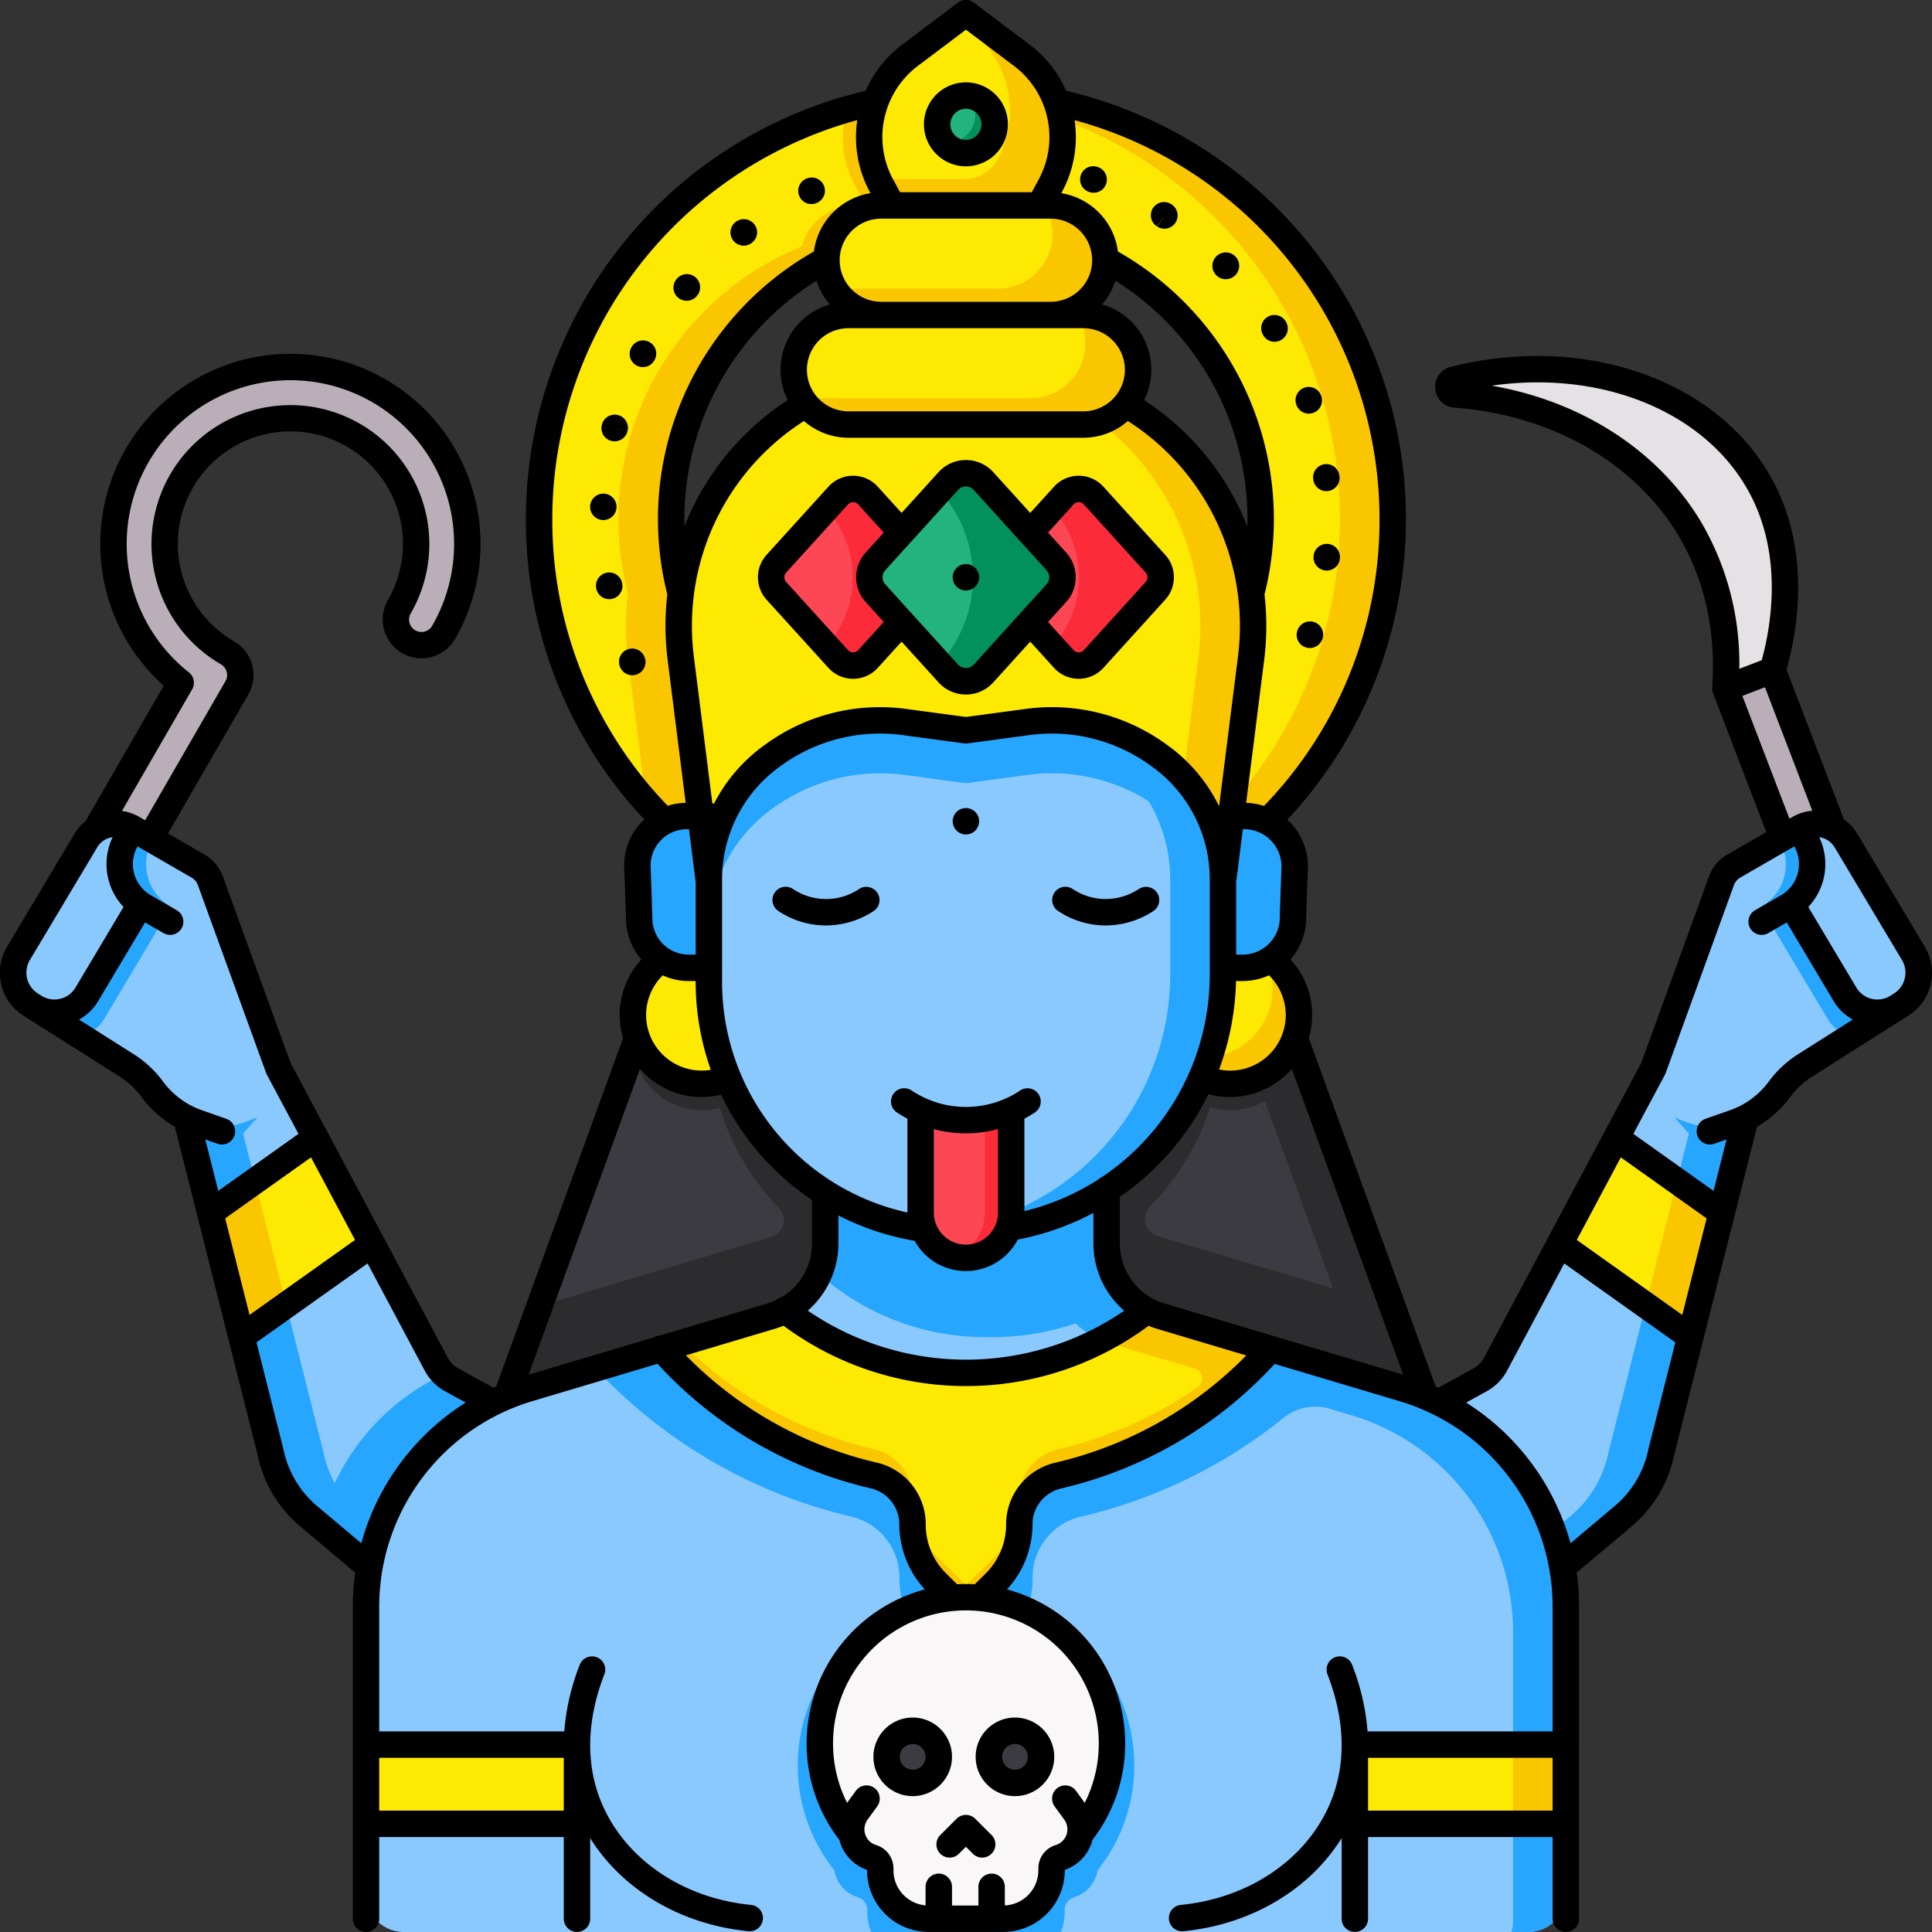 <svg xmlns="http://www.w3.org/2000/svg" data-name="Layer 1" viewBox="0 0 512 512"><rect x="0" y="0" width="512" height="512" fill="#333333" stroke="none"/><rect width="13.412" height="45.76" x="464.995" y="178.509" fill="#baafb9" transform="rotate(-20.982 471.7 201.39)"/><path fill="#e5e1e5" d="M385.718,104.567a1.996,1.996,0,0,1-.385-3.922c33.864-8.563,66.462,3.171,80.304,26.404,12.374,20.769,5.998,44.415,4.133,50.576l-12.523,4.802c.623-8.379.609-25.477-9.415-42.269C435.425,119.375,412.113,106.481,385.718,104.567Z"/><path fill="#baafb9" d="M23.536,236.732a6.778,6.778,0,0,1-2.481-9.259l26.858-46.519a46.884,46.884,0,1,1,69.669-13.348,6.778,6.778,0,1,1-11.74-6.778,33.326,33.326,0,1,0-45.525,12.198,6.778,6.778,0,0,1,2.481,9.259L32.795,234.251A6.778,6.778,0,0,1,23.536,236.732Z"/><path fill="#8ac9fe" d="M438.175,283.144l-41.832,78.439a10,10,0,0,1-4.001,4.055l-67.747,37.295,32.398,60.499,73.214-61.632a30,30,0,0,0,10.066-16.911l22.29-88.371Z"/><path fill="#26a6fe" d="M438.175,283.144l-3.168,5.94,13.555,7.434-22.29,88.371a29.999,29.999,0,0,1-10.066,16.911l-63.564,53.508,4.35,8.123,73.214-61.632a29.999,29.999,0,0,0,10.066-16.911l22.29-88.371Z"/><path fill="#26a6fe" d="M438.175,290.144l5.576,5.988,6.21,7.003a7.292,7.292,0,0,0,7.868,2.043l1.789-.627c.346-.121.681-.265,1.02-.401l1.925-7.631-22.268-12.212Z"/><path fill="#8ac9fe" d="M459.618,297.551h0a25.268,25.268,0,0,0,11.981-8.854h0a25.268,25.268,0,0,1,6.821-6.356l25.429-16.105a10,10,0,0,0,3.233-13.578l-17.796-29.777a9.134,9.134,0,0,0-12.477-3.343L459.498,229.533a7.436,7.436,0,0,0-3.271,3.901L438.175,283.144l-4.785,8.973,13.488,5.227A18.406,18.406,0,0,0,459.618,297.551Z"/><path fill="#26a6fe" d="M502.495,259.221l-17.799-29.782a9.128,9.128,0,0,0-12.469-3.341,11.922,11.922,0,0,0-4.364,16.286L484.369,270.075a9.934,9.934,0,0,0,6.202,4.57l13.128-8.314A9.947,9.947,0,0,0,502.495,259.221Z"/><path fill="#8ac9fe" d="M502.896,266.84l.953-.604a10,10,0,0,0,3.233-13.578l-17.799-29.782a9.128,9.128,0,0,0-12.469-3.341h0a11.922,11.922,0,0,0-4.364,16.286l16.505,27.691A10,10,0,0,0,502.896,266.84Z"/><path fill="#8ac9fe" d="M473.753,240.3a13.034,13.034,0,0,0,4.771-17.805l-1.709-2.961-.005.003-17.312,9.995a7.436,7.436,0,0,0-3.271,3.901l-8.119,22.356Z"/><path fill="#26a6fe" d="M465.717,242.763a1.81,1.81,0,0,0,2.594.824l5.442-3.287a13.034,13.034,0,0,0,4.771-17.805l-1.707-2.956-.008-.002-5.249,3.03a13.031,13.031,0,0,1-4.808,17.732l-.313.189a1.81,1.81,0,0,0-.723,2.273Z"/><polygon fill="#fee903" points="456.278 321.432 447.987 354.303 413.355 329.683 428.346 301.574 456.278 321.432"/><polygon fill="#fac600" points="447.987 354.303 456.278 321.432 444.407 312.992 436.115 345.864 447.987 354.303"/><path fill="#8ac9fe" d="M73.804,283.108l41.832,78.439a10,10,0,0,0,4.001,4.055l67.747,37.295L154.987,463.396,81.773,401.765a30,30,0,0,1-10.066-16.911L49.417,296.483Z"/><path fill="#26a6fe" d="M73.804,283.108l3.168,5.94-13.555,7.434,22.29,88.371A29.999,29.999,0,0,0,95.773,401.765l63.564,53.508-4.35,8.123L81.773,401.765a29.999,29.999,0,0,1-10.066-16.911l-22.29-88.371Z"/><path fill="#26a6fe" d="M73.804,290.108l-5.576,5.988-6.21,7.003a7.292,7.292,0,0,1-7.868,2.043l-1.789-.627c-.346-.121-.681-.265-1.02-.401l-1.925-7.631,22.268-12.212Z"/><path fill="#8ac9fe" d="M52.361,297.515h0a25.268,25.268,0,0,1-11.981-8.854h0a25.268,25.268,0,0,0-6.821-6.356L8.13,266.201a10,10,0,0,1-3.233-13.578l17.796-29.777A9.134,9.134,0,0,1,35.169,219.502L52.481,229.497a7.436,7.436,0,0,1,3.271,3.901L73.804,283.108l4.785,8.973-13.488,5.227A18.406,18.406,0,0,1,52.361,297.515Z"/><path fill="#26a6fe" d="M9.484,259.186l17.799-29.782a9.128,9.128,0,0,1,12.469-3.341,11.922,11.922,0,0,1,4.364,16.286L27.61,270.039a9.934,9.934,0,0,1-6.202,4.57L8.28,266.295A9.947,9.947,0,0,1,9.484,259.186Z"/><path fill="#8ac9fe" d="M9.083,266.804,8.13,266.201a10,10,0,0,1-3.233-13.578l17.799-29.782a9.128,9.128,0,0,1,12.469-3.341h0a11.922,11.922,0,0,1,4.364,16.286l-16.505,27.691A10,10,0,0,1,9.083,266.804Z"/><path fill="#8ac9fe" d="M38.226,240.265a13.034,13.034,0,0,1-4.771-17.805l1.709-2.961.005.003L52.481,229.497a7.436,7.436,0,0,1,3.271,3.901l8.119,22.356Z"/><path fill="#26a6fe" d="M46.262,242.727a1.81,1.81,0,0,1-2.594.824l-5.442-3.287a13.034,13.034,0,0,1-4.771-17.805l1.707-2.956.008-.002,5.249,3.03a13.031,13.031,0,0,0,4.808,17.732l.313.189a1.81,1.81,0,0,1,.723,2.273Z"/><polygon fill="#fee903" points="55.701 321.396 63.992 354.267 98.624 329.647 83.633 301.539 55.701 321.396"/><polygon fill="#fac600" points="63.992 354.267 55.701 321.396 67.572 312.956 75.864 345.828 63.992 354.267"/><path fill="#fee903" d="M256,24.5A113.113,113.113,0,1,0,369.113,137.613,113.113,113.113,0,0,0,256,24.5Zm0,191.226a78.113,78.113,0,1,1,78.113-78.113A78.201,78.201,0,0,1,256,215.726Z"/><path fill="#fac600" d="M315.906,187.673A78.083,78.083,0,0,1,178.739,126.124a67.907,67.907,0,0,0-12.321,48.264l4.805,38.099A113.648,113.648,0,0,0,197.6,234.5H310Z"/><path fill="#fac600" d="M249 59.83c-2.308-.206-4.639-.33-7-.33a78.113 78.113 0 1 0 0 156.226c2.361 0 4.692-.124 7-.33a78.096 78.096 0 0 1 0-155.567zM256 24.5c-2.352 0-4.684.081-7 .222a113.108 113.108 0 0 1 0 225.782c2.316.141 4.648.222 7 .222A113.113 113.113 0 1 0 256 24.5z"/><polygon fill="#3c3b42" points="381.5 380.5 130.5 380.5 193.5 207.5 318.5 207.5 381.5 380.5"/><path fill="#2c2c2e" d="M326,294.235a18.254,18.254,0,0,0,18.148-16.306l-5.494-15.088A18.249,18.249,0,1,0,326,294.235Z"/><path fill="#2c2c2e" d="M368.977,346.111l-61.408-18.317q-.591-.176-1.165-.387a4.669,4.669,0,0,1-1.614-7.662,67.865,67.865,0,0,0,19.327-47.511c-0-16.681-.001-19.38-.001-25.245a40.21,40.21,0,0,0-16.831-32.715l-.49-.35a48.275,48.275,0,0,0-34.509-8.566L256,207.552l-16.287-2.193a48.275,48.275,0,0,0-34.5,8.559l-.491.35a40.217,40.217,0,0,0-16.84,32.725c0,6.594-0,9.76-.001,27.289a65.678,65.678,0,0,0,18.554,45.844,4.642,4.642,0,0,1-1.93,7.647l-.075.022L143.023,346.111,133.049,373.5H378.951Z"/><polygon fill="#2c2c2e" points="318.5 207.5 304.5 207.5 367.5 380.5 381.5 380.5 318.5 207.5"/><circle cx="326" cy="268.981" r="18.255" fill="#fee903"/><path fill="#fac600" d="M334.919,253.062a18.243,18.243,0,0,1-24.838,24.838,18.249,18.249,0,1,0,24.838-24.838Z"/><path fill="#2c2c2e" d="M186,294.235a18.255,18.255,0,1,0-12.653-31.394l-5.494,15.088A18.254,18.254,0,0,0,186,294.235Z"/><circle cx="186" cy="268.981" r="18.255" fill="#fee903"/><path fill="#fff" d="M249.354 237.03q-.104 0-.208-.006c-.018-.001-.134-.009-.151-.01a3.5 3.5 0 0 1 .514-6.981L249.251 233.523l.306-3.487a3.5 3.5 0 0 1-.203 6.994zM270.282 236.202a3.5 3.5 0 0 1-.505-6.963l.509 3.463-.426-3.475a3.5 3.5 0 1 1 1.049 6.921c-.005.001-.108.016-.114.017A3.513 3.513 0 0 1 270.282 236.202zM228.634 233.306a3.506 3.506 0 0 1-1.045-.16 3.544 3.544 0 0 1-2.356-4.361 3.464 3.464 0 0 1 4.272-2.371c.025.007.146.043.172.051a3.501 3.501 0 0 1-1.043 6.842zM290.687 230.807a3.496 3.496 0 0 1-1.313-6.744l.139-.053a3.5 3.5 0 1 1 1.175 6.797zM209.228 225.134a3.48 3.48 0 0 1-1.767-.481 3.542 3.542 0 0 1-1.317-4.772 3.458 3.458 0 0 1 4.687-1.363c.028.016.143.08.171.096a3.501 3.501 0 0 1-1.773 6.52zM309.38 221.072a3.485 3.485 0 0 1-2.013-6.349c.016-.011.114-.077.13-.087a3.5 3.5 0 0 1 3.836 5.855A3.558 3.558 0 0 1 309.38 221.072zM192.079 212.93a3.49 3.49 0 0 1-2.318-.878c-.007-.007-.089-.08-.097-.086a3.5 3.5 0 0 1 4.684-5.203l-2.342 2.602 2.394-2.555a3.5 3.5 0 0 1-2.32 6.122zM234.973 47.276a3.5 3.5 0 0 1-.702-6.929 3.541 3.541 0 0 1 4.176 2.677 3.457 3.457 0 0 1-2.597 4.143c-.022.005-.144.032-.167.037A3.532 3.532 0 0 1 234.973 47.276zM269.455 45.905a3.51 3.51 0 0 1-.46-.031c-.022-.003-.143-.02-.164-.023a3.5 3.5 0 1 1 1.049-6.921 3.543 3.543 0 0 1 2.99 3.959A3.465 3.465 0 0 1 269.455 45.905zM256 44.971h-.1a3.5 3.5 0 0 1 0-7 3.543 3.543 0 0 1 3.55 3.5A3.458 3.458 0 0 1 256 44.971z"/><path fill="#fee903" d="M324,234.5H188l-7.582-60.112a67.974,67.974,0,0,1,40.755-71.023L256,88.5l34.826,14.865a67.974,67.974,0,0,1,40.755,71.023Z"/><path fill="#fac600" d="M290.826,103.365,256,88.5l-7,2.988,27.826,11.877a67.974,67.974,0,0,1,40.755,71.023L310,234.5h14l7.582-60.112A67.974,67.974,0,0,0,290.826,103.365Z"/><path fill="#26a6fe" d="M84.741,404.264l70.245,59.133,32.398-60.499-67.747-37.295a9.973,9.973,0,0,1-1.951-1.434A60.026,60.026,0,0,0,84.741,404.264Z"/><path fill="#8ac9fe" d="M414.984,502V425.55a60,60,0,0,0-42.849-57.497l-64.565-19.259a20,20,0,0,1-14.283-19.166V310.026h-74.573v19.602a20,20,0,0,1-14.283,19.166l-64.565,19.259a60,60,0,0,0-42.849,57.497V502a10,10,0,0,0,10,10H404.984A10,10,0,0,0,414.984,502Z"/><path fill="#26a6fe" d="M372.134,368.053l-26.267-7.835-33.772-10.074v0l-4.525-1.35a20,20,0,0,1-14.283-19.165V310.026H218.714v7h60.573V336.629a19.999,19.999,0,0,0,14.283,19.165l6.109,1.822a96.968,96.968,0,0,1-99.672-7.503l-42.145,12.571a134.571,134.571,0,0,0,67.729,39.22A16.51,16.51,0,0,1,238.342,417.996v.03a27.311,27.311,0,0,0,8.105,19.418L256,446.893l9.553-9.449a27.309,27.309,0,0,0,8.105-19.416v0a16.52,16.52,0,0,1,12.784-16.099,133.969,133.969,0,0,0,53.706-26.172,13.449,13.449,0,0,1,12.273-2.408l5.714,1.704a60,60,0,0,1,42.849,57.497V509a9.991,9.991,0,0,1-.459,3h4.459a10,10,0,0,0,10-10V425.55A60,60,0,0,0,372.134,368.053Z"/><path fill="#fee903" d="M336.73,357.487l-29.368-8.76a19.994,19.994,0,0,1-3.411-1.382,77.762,77.762,0,0,1-96.005-.168,19.974,19.974,0,0,1-3.723,1.55L175.27,357.363a107.949,107.949,0,0,0,56.257,33.661,13.29,13.29,0,0,1,10.319,12.921v.025a21.891,21.891,0,0,0,6.497,15.564L256,427.109l7.658-7.574a21.891,21.891,0,0,0,6.497-15.564v0a13.291,13.291,0,0,1,10.333-12.924A107.945,107.945,0,0,0,336.73,357.487Z"/><path fill="#fac600" d="M336.726,357.491h0l.004-.005-5.198-1.551-.005.004-23.958-7.146c-.044-.013-.085-.031-.128-.044l-.079-.024c-.128-.038-.247-.091-.374-.132-.365-.121-.731-.242-1.085-.383-.465-.181-.917-.384-1.364-.597l-.021-.01c-.187-.089-.382-.166-.567-.261a78.141,78.141,0,0,1-12.184,7.808c.587.238,1.186.458,1.802.642L316.587,362.66a2.797,2.797,0,0,1,.768,4.989,107.198,107.198,0,0,1-36.992,16.425,13.22,13.22,0,0,0-10.209,12.895v0a21.892,21.892,0,0,1-6.497,15.565L256,420.109l-7.657-7.574a21.892,21.892,0,0,1-6.497-15.565v-.024a13.179,13.179,0,0,0-10.122-12.876A107.777,107.777,0,0,1,180.456,355.816L175.27,357.363a107.949,107.949,0,0,0,56.257,33.661,13.29,13.29,0,0,1,10.319,12.921v.024a21.892,21.892,0,0,0,6.497,15.565L256,427.109l7.658-7.574a21.891,21.891,0,0,0,6.497-15.564v0a13.303,13.303,0,0,1,10.354-12.929,107.683,107.683,0,0,0,47.665-24.937q1.277-1.151,2.513-2.344c.318-.305.63-.615.944-.924q.901-.885,1.781-1.792c.28-.288.56-.575.836-.866C335.087,359.296,335.917,358.403,336.726,357.491Z"/><path fill="#26a6fe" d="M342.636 244.342v-0s.18-6.276.48-14.185a13.387 13.387 0 0 0-13.372-13.895H317.118v40.238h12.194a13.381 13.381 0 0 0 13.325-12.158zM194.882 216.262H182.07a13.133 13.133 0 0 0-13.119 13.632c.306 8.032.49 14.448.49 14.448v0l.011.122a13.17 13.17 0 0 0 13.083 12.037h12.348z"/><path fill="#26a6fe" fill-rule="evenodd" d="M218.714,310.026v19.602a19.952,19.952,0,0,1-1.661,7.971,66.342,66.342,0,0,0,44.245,16.757h1.704a67.771,67.771,0,0,0,36.266-10.468,19.987,19.987,0,0,1-5.98-14.26V310.026Z"/><path fill="#8ac9fe" fill-rule="evenodd" d="M256.001,326.357h-1.704a66.147,66.147,0,0,1-66.415-66.076c0-17.532.001-20.696.001-27.292a40.21,40.21,0,0,1,16.836-32.718l.493-.352a48.275,48.275,0,0,1,34.502-8.56L256,193.552l16.287-2.193a48.274,48.274,0,0,1,34.502,8.56l.493.352a40.209,40.209,0,0,1,16.836,32.717c0,5.866 0,8.564.001,25.246A68.121,68.121,0,0,1,256.001,326.357Z"/><path fill="#26a6fe" fill-rule="evenodd" d="M324.118,232.988a40.209,40.209,0,0,0-16.836-32.717l-.493-.352a48.275,48.275,0,0,0-34.502-8.56l-.585.079a48.267,48.267,0,0,1,21.087,8.481l.493.352a40.209,40.209,0,0,1,16.836,32.717c0,5.866 0,8.564.001,25.246a68.118,68.118,0,0,1-61.962,67.833c2.023.183,4.068.29,6.141.29h1.704a68.121,68.121,0,0,0,68.118-68.123C324.118,241.551,324.118,238.854,324.118,232.988Z"/><path fill="#26a6fe" fill-rule="evenodd" d="M187.882,246.989a40.211,40.211,0,0,1,16.835-32.718l.493-.352a48.275,48.275,0,0,1,34.502-8.56L256,207.552l16.287-2.193a48.275,48.275,0,0,1,34.502,8.56l.493.352a40.209,40.209,0,0,1,16.836,32.717c0,3.617,0,6.034 0,11.264l0-.018c-0-16.683-.001-19.38-.001-25.246a40.209,40.209,0,0,0-16.836-32.717l-.493-.352a48.275,48.275,0,0,0-34.502-8.56L256,193.552l-16.287-2.193a48.275,48.275,0,0,0-34.502,8.56l-.493.352a40.211,40.211,0,0,0-16.835,32.718c0,6.597-0,9.761-.001,27.292l0.0.013C187.882,254.089,187.882,251.254,187.882,246.989Z"/><rect width="55.915" height="21" x="97.016" y="462.355" fill="#fee903"/><rect width="55.915" height="21" x="359.069" y="462.355" fill="#fee903"/><rect width="14" height="21" x="400.984" y="462.355" fill="#fac600"/><path fill="#fac600" d="M271.439,54.459H226.561a14.516,14.516,0,0,0-14.516,14.516v0A14.491,14.491,0,0,0,212.554,72.732a77.921,77.921,0,0,1,72.91-7.444A14.508,14.508,0,0,0,271.439,54.459Z"/><path fill="#fee903" d="M233.561,54.459H278.439a14.516,14.516,0,0,1,14.516,14.516v0A14.516,14.516,0,0,1,278.439,83.491H233.561A14.516,14.516,0,0,1,219.045,68.975v0A14.516,14.516,0,0,1,233.561,54.459Z"/><path fill="#fac600" d="M278.439,54.459h-1.599a14.427,14.427,0,0,1,2.114,7.516v0A14.516,14.516,0,0,1,264.439,76.491H221.16a14.493,14.493,0,0,0,12.401,7H278.439a14.516,14.516,0,0,0,14.516-14.516v-0A14.516,14.516,0,0,0,278.439,54.459Z"/><path fill="#fee903" d="M224.884,83.491H287.116A14.516,14.516,0,0,1,301.632,98.007v0A14.516,14.516,0,0,1,287.116,112.523H224.884A14.516,14.516,0,0,1,210.368,98.007v0A14.516,14.516,0,0,1,224.884,83.491Z"/><path fill="#fac600" d="M287.116 83.491h-1.599a14.427 14.427 0 0 1 2.115 7.516v0A14.516 14.516 0 0 1 273.116 105.523h-60.633a14.493 14.493 0 0 0 12.401 7H287.116A14.516 14.516 0 0 0 301.632 98.007v-0A14.516 14.516 0 0 0 287.116 83.491zM224.402 28.979a27.123 27.123 0 0 0 2.247 20.293l2.811 5.187h39.081l2.811-5.187A27.122 27.122 0 0 0 272.438 25.693a113.746 113.746 0 0 0-48.036 3.286z"/><path fill="#fee903" d="M275.54,54.459H236.46l-2.811-5.187a27.132,27.132,0,0,1,0-25.857h0a27.132,27.132,0,0,1,7.523-8.738L256,3.5l14.829,11.177a27.132,27.132,0,0,1,7.523,8.738h0a27.132,27.132,0,0,1,0,25.857Z"/><path fill="#fac600" d="M275.54,54.459l2.811-5.187a27.132,27.132,0,0,0-7.522-34.595L256,3.5l-2.356,1.776,3.186,2.401a27.132,27.132,0,0,1,7.522,34.595h0a9.908,9.908,0,0,1-8.711,5.187H232.76c.275.612.566,1.218.889,1.813l2.811,5.187"/><circle cx="256" cy="32.966" r="7.625" fill="#22b37f"/><path fill="#02905d" d="M256.614,25.372a7.619,7.619,0,0,1-5.772,12.599c-.207,0-.41-.015-.614-.031a7.621,7.621,0,1,0,6.386-12.568Z"/><path fill="#fd4755" d="M268,294.401v26.956a12,12,0,1,1-24,0V294.297Z"/><path fill="#fb2b3a" d="M244,294.297v.03l17,.073v26.956a11.999,11.999,0,0,1-8.503,11.479A12.007,12.007,0,0,0,268,321.357V294.401Z"/><path fill="#fd4755" d="M246.441 156.585L230.062 174.654a5.338 5.338 0 0 1-7.91 0L205.773 156.585a5.338 5.338 0 0 1 0-7.17L222.152 131.346a5.338 5.338 0 0 1 7.91 0L246.441 149.415A5.338 5.338 0 0 1 246.441 156.585zM306.227 156.585L289.848 174.654a5.338 5.338 0 0 1-7.91 0L265.558 156.585a5.338 5.338 0 0 1 0-7.17L281.938 131.346a5.338 5.338 0 0 1 7.91 0l16.379 18.069A5.338 5.338 0 0 1 306.227 156.585z"/><path fill="#fb2b3a" d="M306.227 149.415l-16.379-18.069a5.338 5.338 0 0 0-7.91-0l-3.045 3.359 0 0a27.24 27.24 0 0 1 0 36.59l0 0 3.045 3.359a5.338 5.338 0 0 0 7.91-0l16.379-18.069A5.338 5.338 0 0 0 306.227 149.415zM246.268 149.415l-16.379-18.069a5.338 5.338 0 0 0-7.91-0l-3.045 3.359 0 0a27.24 27.24 0 0 1 0 36.59l0 0 3.045 3.359a5.338 5.338 0 0 0 7.91-0l16.379-18.069A5.338 5.338 0 0 0 246.268 149.415z"/><path fill="#22b37f" d="M279.953,157.223l-19.294,21.285a6.288,6.288,0,0,1-9.318,0l-19.294-21.285a6.288,6.288,0,0,1,0-8.446l19.294-21.285a6.288,6.288,0,0,1,9.318,0l19.294,21.285A6.288,6.288,0,0,1,279.953,157.223Z"/><path fill="#02905d" d="M279.953,148.777l-19.294-21.285a6.288,6.288,0,0,0-9.317-0L249,130.075l0,0a34.134,34.134,0,0,1,0,45.85l0,0,2.341,2.583a6.288,6.288,0,0,0,9.317-0l19.294-21.285A6.288,6.288,0,0,0,279.953,148.777Z"/><path fill="#26a6fe" d="M282.152,506.698v-.573a3.456,3.456,0,0,1,2.448-3.306,9.017,9.017,0,0,0,6.278-7.157,44.594,44.594,0,1,0-69.757,0,9.017,9.017,0,0,0,6.278,7.157,3.456,3.456,0,0,1,2.448,3.306v.573A14.695,14.695,0,0,0,230.846,512h50.309A14.695,14.695,0,0,0,282.152,506.698Z"/><circle cx="256" cy="462.004" r="38.707" fill="#f9f7f8"/><path fill="#c9bfc8" d="M275.336,476.665c-7.892,0-15.785,7-23.677,7-7.332,0-14.664-7-21.996-7a12.738,12.738,0,0,0-7.308,4.469,38.702,38.702,0,0,0,49.21,16.31,12.845,12.845,0,0,0,.134-1.755v-.497a3,3,0,0,1,2.125-2.869,7.865,7.865,0,0,0,4.063-12.152Z"/><path fill="#c9bfc8" d="M289.871,480.74a11.523,11.523,0,0,0-7.535-4.075c-6.751,0-13.503,7-20.254,7-8.473,0-16.946-7-25.419-7l-2.552,3.504a7.865,7.865,0,0,0,4.063,12.152,3,3,0,0,1,2.125,2.869v.497a12.845,12.845,0,0,0,.134,1.755,38.709,38.709,0,0,0,49.437-16.703Z"/><path fill="#f9f7f8" d="M229.664,476.665l-2.551,3.504a7.865,7.865,0,0,0,4.063,12.152h0a3,3,0,0,1,2.125,2.869v.497A12.812,12.812,0,0,0,246.112,508.5h19.776a12.812,12.812,0,0,0,12.812-12.812V495.191a3,3,0,0,1,2.125-2.869h0A7.865,7.865,0,0,0,284.888,480.169l-2.551-3.504Z"/><circle cx="241.899" cy="465.598" r="6.912" fill="#3c3b42"/><circle cx="268.995" cy="465.598" r="6.912" fill="#3c3b42"/><path d="M306.599,59.995l2.001-2.873-1.93,2.92a3.5,3.5,0,0,0,3.859-5.84l-.095-.062a3.5,3.5,0,1,0-3.836,5.855ZM293.108,48.814a3.5,3.5,0,0,0-2.049-4.506l-.094-.035a3.5,3.5,0,1,0-2.457,6.555l.094.035a3.497,3.497,0,0,0,4.506-2.048Zm58.842,95.335a3.508,3.508,0,0,0-3.828,3.124l3.474.434-3.476-.409a3.499,3.499,0,0,0,3.066,3.885,3.604,3.604,0,0,0,.413.024,3.5,3.5,0,0,0,3.472-3.091l.021-.201A3.478,3.478,0,0,0,351.95,144.149Zm-3.658,20.722a3.499,3.499,0,0,0-4.447,2.172l-.038.11a3.465,3.465,0,0,0,2.207,4.398,3.428,3.428,0,0,0,1.1.182,3.559,3.559,0,0,0,3.351-2.415A3.499,3.499,0,0,0,348.292,164.871Zm-.275-37.906.012.1a3.5,3.5,0,0,0,3.472,3.091,3.588,3.588,0,0,0,.413-.024,3.499,3.499,0,0,0,3.066-3.885l-.012-.099a3.5,3.5,0,1,0-6.951.817ZM510.083,250.889c-.008-.014-.011-.029-.02-.042l-17.769-29.732a12.539,12.539,0,0,0-3.644-3.979l-15.212-39.681c2.807-9.853,7.041-32.309-4.818-52.213-15.025-25.221-49.639-36.737-84.169-28.006a5.383,5.383,0,0,0-4.107,5.783,5.498,5.498,0,0,0,5.099,5.023c25.609,1.858,47.801,14.529,59.361,33.895,8.762,14.677,9.692,29.97,8.931,40.215-.002.028.004.055.002.083-.006.105.004.211.008.317a3.521,3.521,0,0,0,.025.382c.013.084.039.167.058.251a3.44,3.44,0,0,0,.116.428c.007.018.008.037.015.056l14.121,36.84-10.354,5.978a10.959,10.959,0,0,0-4.812,5.738l-17.953,49.438-41.734,78.259a6.498,6.498,0,0,1-2.599,2.639l-9.411,5.182c-.262-.12-.52-.248-.785-.365l-33.597-92.255a21.693,21.693,0,0,0-4.857-20.867,16.875,16.875,0,0,0,4.124-9.606c.007-.078.012-.156.014-.234,0-.009.04-1.564.129-4.1.08-2.554.2-6.086.351-10.04a16.774,16.774,0,0,0-4.724-12.362c-.232-.241-.481-.456-.725-.681a116.603,116.603,0,0,0,5.197-153.345,116.974,116.974,0,0,0-63.815-39.829c-.344-.785-.71-1.564-1.124-2.326A30.429,30.429,0,0,0,272.913,11.867L258.084.689a3.498,3.498,0,0,0-4.213,0L239.042,11.867a30.429,30.429,0,0,0-8.493,9.865c-.413.763-.779,1.541-1.124,2.326a116.57,116.57,0,0,0-90.058,113.537,115.799,115.799,0,0,0,31.394,79.597c-.232.215-.47.421-.692.651a16.494,16.494,0,0,0-4.639,12.169c.301,7.922.487,14.351.488,14.415.003.073.018.267.024.34a16.78,16.78,0,0,0,4.026,9.493A21.697,21.697,0,0,0,165.12,275.122l-33.598,92.254c-.265.117-.522.245-.785.365l-9.406-5.18a6.512,6.512,0,0,1-2.605-2.644L76.994,281.662,59.041,232.223a10.959,10.959,0,0,0-4.812-5.737l-9.702-5.601L65.81,184.02a10.298,10.298,0,0,0-3.763-14.037,29.828,29.828,0,1,1,40.738-10.918,10.279,10.279,0,0,0,17.803,10.28,50.383,50.383,0,1,0-77.199,12.381L22.69,217.581a12.385,12.385,0,0,0-3.002,3.489L1.891,250.847a13.466,13.466,0,0,0,4.367,18.337l.948.599c.014.009.029.016.043.025l24.434,15.475a21.671,21.671,0,0,1,5.877,5.476,28.649,28.649,0,0,0,8.771,7.825l5.947,23.577.01.038,8.283,32.839.006.022,7.718,30.598a33.619,33.619,0,0,0,11.218,18.804L94.129,416.763a62.381,62.381,0,0,0-.632,8.771V462.31c0,.01-.003.019-.003.029v46.145a3.5,3.5,0,0,0,3.5,3.5l.001-0.0.001 0a3.5,3.5,0,0,0,3.5-3.5v-21.645h48.912v21.645a3.5,3.5,0,0,0,7,0V487.13c8.534,13.666,24.011,22.911,41.935,24.659.115.011.23.017.344.017a3.5,3.5,0,0,0,.336-6.984c-17.993-1.755-33.111-11.983-39.456-26.694-5.562-12.898-2.749-25.827.592-34.401a3.5,3.5,0,0,0-6.523-2.541,61.133,61.133,0,0,0-4.097,17.654H100.497V425.534a56.862,56.862,0,0,1,40.352-54.146l33.396-9.963a110.624,110.624,0,0,0,56.466,32.987,9.781,9.781,0,0,1,7.617,9.542,25.544,25.544,0,0,0,6.77,17.258,42.273,42.273,0,0,0-31.33,40.771,41.686,41.686,0,0,0,8.698,25.644c.065.254.12.509.204.759a11.387,11.387,0,0,0,7.108,7.151v.134a16.33,16.33,0,0,0,16.312,16.312h19.775a16.33,16.33,0,0,0,16.312-16.312v-.134a11.384,11.384,0,0,0,7.108-7.151c.084-.25.138-.506.204-.759a41.686,41.686,0,0,0,8.698-25.644,42.273,42.273,0,0,0-31.329-40.771,25.547,25.547,0,0,0,6.77-17.258,9.598,9.598,0,0,1,2.145-6.076,9.898,9.898,0,0,1,5.489-3.436,110.819,110.819,0,0,0,56.539-32.991l33.306,9.936a56.862,56.862,0,0,1,40.352,54.146v33.305h-49.041a61.133,61.133,0,0,0-4.097-17.654,3.5,3.5,0,0,0-6.523,2.541c3.341,8.575,6.154,21.503.592,34.401-6.345,14.711-21.463,24.939-39.456,26.694a3.5,3.5,0,0,0,.336,6.984c.113,0,.229-.006.344-.017,17.924-1.748,33.4-10.993,41.935-24.659v21.354a3.5,3.5,0,0,0,7,0v-21.645h48.912v21.645a3.5,3.5,0,0,0,3.5,3.5l.001-0.0.001 0a3.5,3.5,0,0,0,3.5-3.5v-46.145c0-.01-.003-.019-.003-.029V425.534a62.381,62.381,0,0,0-.632-8.771l14.615-12.3a33.621,33.621,0,0,0,11.219-18.805l7.718-30.597.006-.024,8.283-32.838.01-.039,5.947-23.577a28.645,28.645,0,0,0,8.771-7.825,21.676,21.676,0,0,1,5.877-5.476l24.426-15.47c.017-.01.034-.019.051-.029l.952-.602A13.422,13.422,0,0,0,510.083,250.889ZM50.919,182.685a3.499,3.499,0,0,0-.863-4.498,43.385,43.385,0,1,1,64.471-12.342,3.286,3.286,0,0,1-4.479,1.198,3.282,3.282,0,0,1-1.198-4.478,36.811,36.811,0,1,0-50.301,13.481,3.287,3.287,0,0,1,1.198,4.479L38.465,217.384l-1.495-.863c-.019-.012-.034-.027-.054-.039a12.542,12.542,0,0,0-4.605-1.565ZM15.945,264.697a6.459,6.459,0,0,1-4.957-.808l-.988-.625a6.644,6.644,0,0,1-.78-.587,6.546,6.546,0,0,1-1.319-8.236l17.828-29.828a5.599,5.599,0,0,1,1.925-1.98,5.671,5.671,0,0,1,2.191-.775,16.556,16.556,0,0,0,2.893,18.499l-12.728,21.348A6.435,6.435,0,0,1,15.945,264.697Zm38.458,37.263,3.207,1.124a3.5,3.5,0,1,0,2.316-6.605l-6.408-2.247a21.69,21.69,0,0,1-10.322-7.627,28.643,28.643,0,0,0-7.766-7.237l-14.488-9.175a13.375,13.375,0,0,0,5.081-4.906l12.421-20.833,4.882,2.819a3.5,3.5,0,1,0,3.5-6.062l-6.853-3.958A9.544,9.544,0,0,1,36.447,224.302l14.283,8.246a3.941,3.941,0,0,1,1.731,2.065l18.052,49.71a3.499,3.499,0,0,0,.202.452l4.785,8.973c.01.018.024.032.034.05L79.1,300.486,57.843,315.597Zm5.277,20.92,22.74-16.166,11.669,21.881-27.955,19.874Zm89.729,142.959v14H100.497v-14ZM95.745,408.973l-11.724-9.868a26.582,26.582,0,0,1-8.884-14.936q-.016-.076-.035-.151L67.972,355.752l29.439-20.929L112.548,363.209a13.501,13.501,0,0,0,5.401,5.481l5.463,3.008A64.292,64.292,0,0,0,95.745,408.973ZM281.406,50.925a30.53,30.53,0,0,0,3.368-19.089,109.59,109.59,0,0,1,80.813,105.759,108.84,108.84,0,0,1-30.621,75.986,16.884,16.884,0,0,0-4.721-.81l4.784-37.958a71.741,71.741,0,0,0,.077-17.269,81.534,81.534,0,0,0-38.839-90.887,18.033,18.033,0,0,0-15.006-15.465ZM255.977,336.841a15.507,15.507,0,0,0,13.733-8.338,71.651,71.651,0,0,0,20.057-7.071v8.182a23.609,23.609,0,0,0,8.158,17.752,74.215,74.215,0,0,1-83.854-.04,23.605,23.605,0,0,0,8.115-17.712v-7.509a69.789,69.789,0,0,0,20.215,6.724,15.463,15.463,0,0,0,13.575,8.012Zm-8.5-15.5V299.23a32.688,32.688,0,0,0,7.723,1.111c.257.006.512.009.767.009a32.555,32.555,0,0,0,8.511-1.138v22.128a8.5,8.5,0,1,1-17,0Zm43.396-8.649a64.368,64.368,0,0,1-19.396,8.264V296.457c1.083-.573,2.007-1.133,2.742-1.62a3.5,3.5,0,1,0-3.865-5.836,25.934,25.934,0,0,1-28.752.001,3.5,3.5,0,1,0-3.869,5.833c.8.531,1.721,1.086,2.744,1.631v24.861a62.539,62.539,0,0,1-49.12-61.063v-3.751c0-.01.003-.019.003-.029V232.878a36.781,36.781,0,0,1,15.371-29.775l.491-.351a44.583,44.583,0,0,1,31.998-7.939l16.29,2.19a3.475,3.475,0,0,0,.934,0l16.291-2.19a44.553,44.553,0,0,1,31.933,7.891c.112.084.228.166.344.247l.212.151a36.783,36.783,0,0,1,15.374,29.872v25.24a64.873,64.873,0,0,1-5.278,25.709c-.035.066-.081.123-.112.191-.039.084-.056.171-.088.256a64.287,64.287,0,0,1-23.235,27.65A3.497,3.497,0,0,0,290.874,312.693Zm18.484-115.238c-.112-.084-.228-.166-.344-.247l-.211-.151a51.56,51.56,0,0,0-37.002-9.181l-15.823,2.127-15.822-2.127a51.562,51.562,0,0,0-37.002,9.181l-.49.35a43.712,43.712,0,0,0-13.467,15.607,3.515,3.515,0,0,0-.415-.129L183.87,173.937a64.718,64.718,0,0,1-.008-16.109l.001-.009a64.324,64.324,0,0,1,29.195-46.249,17.921,17.921,0,0,0,11.803,4.438h62.232a17.921,17.921,0,0,0,11.803-4.438,64.324,64.324,0,0,1,29.195,46.249l.001.009a64.718,64.718,0,0,1-.008,16.109l-5.008,39.731A43.51,43.51,0,0,0,309.357,197.455Zm-6.16-91.433a17.954,17.954,0,0,0-11.134-25.333,18.065,18.065,0,0,0,3.512-6.302,74.574,74.574,0,0,1,35.013,63.208c0,.626-.014,1.25-.03,1.875A71.286,71.286,0,0,0,303.197,106.021Zm26.521,113.723a9.9,9.9,0,0,1,9.883,10.268c-.151,3.969-.271,7.518-.352,10.07-.075,2.145-.116,3.602-.127,4.026a9.855,9.855,0,0,1-4.199,7.118l-.007.005a9.86,9.86,0,0,1-5.629,1.754h-1.689V233.294a3.499,3.499,0,0,0,.143-.642l1.627-12.908ZM298.109,97.991a11.028,11.028,0,0,1-11.016,11.016H224.861a11.016,11.016,0,0,1,0-22.032h62.232A11.028,11.028,0,0,1,298.109,97.991Zm-91.264,0a17.881,17.881,0,0,0,1.912,8.03,71.286,71.286,0,0,0-27.361,33.448c-.016-.625-.03-1.25-.03-1.875a74.574,74.574,0,0,1,35.013-63.208,18.065,18.065,0,0,0,3.512,6.302A18.036,18.036,0,0,0,206.846,97.991ZM182.59,219.746l1.724,13.676c.009.067.031.128.043.194v19.368h-1.846a9.624,9.624,0,0,1-9.592-8.789l-.006-.068c-.025-.844-.206-6.962-.489-14.382a9.634,9.634,0,0,1,9.622-9.999Zm-6.962,38.74a16.587,16.587,0,0,0,6.884,1.498h1.846v.28a69.505,69.505,0,0,0,4.017,23.251,14.728,14.728,0,0,1-12.746-25.028ZM327.558,259.984h1.729a16.92,16.92,0,0,0,7.013-1.523,14.728,14.728,0,0,1-13.23,24.968A71.94,71.94,0,0,0,327.558,259.984Zm-90.855-234.917a23.473,23.473,0,0,1,6.552-7.611l12.723-9.589,12.723,9.589a23.633,23.633,0,0,1,6.552,30.132l-1.818,3.355H238.521l-1.818-3.355A23.555,23.555,0,0,1,236.703,25.067ZM278.416,57.944a11.016,11.016,0,1,1,0,22.032H233.539a11.016,11.016,0,1,1,0-22.032ZM146.367,137.594A109.59,109.59,0,0,1,227.181,31.836a30.53,30.53,0,0,0,3.368,19.089l.144.266a18.033,18.033,0,0,0-15.006,15.465A81.534,81.534,0,0,0,176.848,157.543a71.745,71.745,0,0,0,.077,17.269l4.785,37.95a16.65,16.65,0,0,0-4.765.782A108.867,108.867,0,0,1,146.367,137.594Zm28.738,216.269a3.468,3.468,0,0,0-1.677.5l-33.338,9.945,29.515-81.044a21.554,21.554,0,0,0,21.482,6.829,69.302,69.302,0,0,0,24.101,27.897v11.623a16.606,16.606,0,0,1-8.044,14.155,3.459,3.459,0,0,0-1.574.824,16.156,16.156,0,0,1-2.163.827ZM291.187,461.984a34.861,34.861,0,0,1-3.723,15.793l-2.32-3.188a3.5,3.5,0,0,0-5.66,4.119l2.552,3.505a4.364,4.364,0,0,1-2.257,6.744,6.467,6.467,0,0,0-4.602,6.217v.498a9.316,9.316,0,0,1-8.889,9.29v-4.939a3.5,3.5,0,0,0-7,0v4.961h-7v-4.961a3.5,3.5,0,0,0-7,0v4.92a9.32,9.32,0,0,1-8.512-9.271v-.498a6.466,6.466,0,0,0-4.604-6.217,4.364,4.364,0,0,1-2.254-6.745l2.551-3.504a3.5,3.5,0,0,0-5.66-4.119l-2.32,3.188a34.86,34.86,0,0,1-3.723-15.794,35.21,35.21,0,0,1,70.42,0Zm-11.51-74.36a16.917,16.917,0,0,0-9.369,5.878,16.749,16.749,0,0,0-3.681,10.452,18.237,18.237,0,0,1-5.449,13.069l-2.864,2.828c-.774-.042-1.553-.068-2.337-.068s-1.563.025-2.337.068l-2.863-2.828a18.248,18.248,0,0,1-5.45-13.09,16.748,16.748,0,0,0-13.025-16.339,103.563,103.563,0,0,1-50.533-28.415l23.635-7.051a22.989,22.989,0,0,0,2.227-.803,81.201,81.201,0,0,0,96.755.028c.705.288,1.421.554,2.161.774l23.727,7.078A103.748,103.748,0,0,1,279.678,387.625Zm28.867-42.205a16.58,16.58,0,0,1-11.777-15.805V317.185a71.267,71.267,0,0,0,23.475-27.224,21.745,21.745,0,0,0,22.108-6.696l29.515,81.044ZM411.458,479.839h-48.912v-14h48.912Zm39.355-341.49c-11.28-18.897-31.604-31.995-55.489-36.14,28.325-4.075,55.134,6.224,67.282,26.616,10.265,17.229,6.793,36.967,4.263,46.136l-5.936,2.281A74.137,74.137,0,0,0,450.813,138.349Zm10.934,46.078,5.985-2.299,12.548,32.731a12.539,12.539,0,0,0-5.243,1.631l-.818.472ZM436.853,384.019q-.019.075-.035.151a26.584,26.584,0,0,1-8.885,14.937l-11.723,9.867a64.292,64.292,0,0,0-27.668-37.275l5.468-3.011a13.487,13.487,0,0,0,5.395-5.476L414.544,334.823l29.439,20.929Zm8.967-35.549-27.955-19.874,11.669-21.881,22.74,16.166Zm30.704-69.101a28.649,28.649,0,0,0-7.766,7.237,21.691,21.691,0,0,1-10.322,7.627l-6.408,2.247a3.5,3.5,0,1,0,2.316,6.605l3.207-1.124-3.44,13.637L432.855,300.486l3.553-6.663c.015-.026.033-.048.047-.075l4.785-8.973a3.498,3.498,0,0,0,.202-.452L459.494,234.614a3.941,3.941,0,0,1,1.731-2.065l14.282-8.246a9.544,9.544,0,0,1-3.527,12.952l-6.853,3.957a3.5,3.5,0,1,0,3.5,6.062l4.882-2.819,12.419,20.83a13.384,13.384,0,0,0,5.083,4.909Zm25.455-16.118c-.009.005-.018.008-.026.013l-1.002.635a6.493,6.493,0,0,1-9.008-2.197l-12.726-21.345a16.557,16.557,0,0,0,2.895-18.496,5.682,5.682,0,0,1,4.127,2.768c.006.01.009.021.015.031l17.8,29.78A6.54,6.54,0,0,1,501.979,263.251ZM322.346,72.96a3.406,3.406,0,0,0,2.447,1.032A3.551,3.551,0,1,0,322.224,72.835C322.241,72.853,322.328,72.943,322.346,72.96Zm12.488,15.988a3.417,3.417,0,0,0,2.92,1.625,3.519,3.519,0,0,0,2.975-5.401,3.5,3.5,0,1,0-5.947,3.691Zm12.015,17.171-3.315,1.122a3.5,3.5,0,1,0,6.631-2.244l-.071-.202a3.477,3.477,0,0,0-4.454-2.038,3.524,3.524,0,0,0-2.112,4.462Zm-54.427,22.866a8.832,8.832,0,0,0-13.096-.002l-6.303,6.947-9.794-10.804a9.788,9.788,0,0,0-14.504,0l-9.794,10.804-6.3-6.945a8.833,8.833,0,0,0-13.097-.002l-16.387,18.067a8.84,8.84,0,0,0,.006,11.875l16.379,18.058a8.832,8.832,0,0,0,13.096.002l6.303-6.947,9.794,10.804a9.788,9.788,0,0,0,14.504,0l9.793-10.804,6.3,6.945a8.833,8.833,0,0,0,13.097.002l16.387-18.067a8.84,8.84,0,0,0-.006-11.875Zm-64.979,43.3a1.832,1.832,0,0,1-2.722-.002L208.346,154.23a1.854,1.854,0,0,1-.006-2.484l16.383-18.062a1.833,1.833,0,0,1,2.723.002l6.763,7.454-4.777,5.27a9.752,9.752,0,0,0,0,13.148l4.777,5.27Zm49.896-17.428L258.044,176.142a2.854,2.854,0,0,1-4.133,0l-19.294-21.285a2.778,2.778,0,0,1,0-3.745L253.911,129.827a2.79,2.79,0,0,1,4.133,0l19.294,21.285a2.777,2.777,0,0,1,0,3.744Zm26.277-.634-16.383,18.062a1.833,1.833,0,0,1-2.723-.002l-6.763-7.455,4.777-5.27v0a9.752,9.752,0,0,0,0-13.148l-4.777-5.27,6.766-7.457a1.832,1.832,0,0,1,2.722.002l16.375,18.053A1.854,1.854,0,0,1,303.615,154.223Zm-47.638-110.147a11.125,11.125,0,1,0-11.125-11.125A11.137,11.137,0,0,0,255.977,44.076Zm0-15.25a4.125,4.125,0,1,1-4.125,4.125A4.13,4.13,0,0,1,255.977,28.825ZM159.891,137.819a3.5,3.5,0,0,0,3.491-3.294c.002-.034.007-.168.008-.202a3.501,3.501,0,1,0-3.707,3.491Q159.787,137.819,159.891,137.819Zm5.003,16.801-3.449.593,3.445-.617a3.5,3.5,0,0,0-6.891,1.234c.006.033.031.164.038.197a3.47,3.47,0,0,0,3.407,2.761,3.571,3.571,0,0,0,.692-.068A3.521,3.521,0,0,0,164.894,154.62Zm2.645,20.749,3.235-1.335a3.5,3.5,0,0,0-6.471,2.671l.076.178a3.465,3.465,0,0,0,3.176,2.062,3.508,3.508,0,0,0,3.229-4.886ZM215.034,54.085a3.494,3.494,0,0,0,1.481-.331l.09-.042a3.5,3.5,0,0,0-2.965-6.341l-.091.042a3.501,3.501,0,0,0,1.484,6.671ZM197.09,65.097a3.483,3.483,0,0,0,2.113-.712l.111-.086a3.458,3.458,0,0,0,.587-4.865,3.541,3.541,0,0,0-4.931-.625,3.5,3.5,0,0,0,2.119,6.288ZM172.058,90.628a3.497,3.497,0,0,0-4.735,1.441c-.015.027-.075.143-.089.17a3.495,3.495,0,0,0,3.125,5.044,3.532,3.532,0,0,0,3.133-1.906L170.411,93.717l3.088,1.647A3.5,3.5,0,0,0,172.058,90.628Zm-10.029,26.224a3.46,3.46,0,0,0,.852.106,3.533,3.533,0,0,0,3.398-2.626l-3.37-.945,3.377.921a3.5,3.5,0,0,0-6.754-1.842c-.009.032-.042.161-.05.193A3.479,3.479,0,0,0,162.029,116.852ZM268.973,475.994A10.412,10.412,0,1,0,258.56,465.582,10.423,10.423,0,0,0,268.973,475.994Zm0-13.824a3.412,3.412,0,1,1-3.412,3.412A3.415,3.415,0,0,1,268.973,462.17Zm-12.995-312.686a3.5,3.5,0,1,0,3.5,3.5A3.5,3.5,0,0,0,255.977,149.484Zm50.653,87.109a3.5,3.5,0,0,0-4.851-.984,16.037,16.037,0,0,1-9.109,2.64,15.807,15.807,0,0,1-8.362-2.639,3.5,3.5,0,1,0-3.869,5.833,22.797,22.797,0,0,0,12.067,3.804q.267.007.53.006a23.113,23.113,0,0,0,12.61-3.809A3.499,3.499,0,0,0,306.631,236.594ZM252.289,465.582a10.412,10.412,0,1,0-10.412,10.412A10.424,10.424,0,0,0,252.289,465.582Zm-10.412,3.412A3.412,3.412,0,1,1,245.289,465.582,3.416,3.416,0,0,1,241.877,468.994ZM255.977,214.144a3.5,3.5,0,1,0,3.5,3.5A3.5,3.5,0,0,0,255.977,214.144Zm-28.33,21.466a15.756,15.756,0,0,1-17.472.001,3.5,3.5,0,1,0-3.869,5.833,22.797,22.797,0,0,0,12.067,3.804c.179.004.355.006.531.006a23.113,23.113,0,0,0,12.609-3.809,3.5,3.5,0,0,0-3.867-5.835ZM179.767,78.931a3.458,3.458,0,0,0,2.193.777,3.539,3.539,0,0,0,2.719-1.269l-2.657-2.278,2.672,2.261a3.5,3.5,0,1,0-5.344-4.521c-.024.028-.111.134-.135.164A3.476,3.476,0,0,0,179.767,78.931Zm73.735,403.06-4.341,4.34a3.5,3.5,0,0,0,4.949,4.95l1.866-1.866,1.866,1.866a3.5,3.5,0,0,0,4.949-4.95l-4.341-4.34A3.501,3.501,0,0,0,253.503,481.991Z"/></svg>